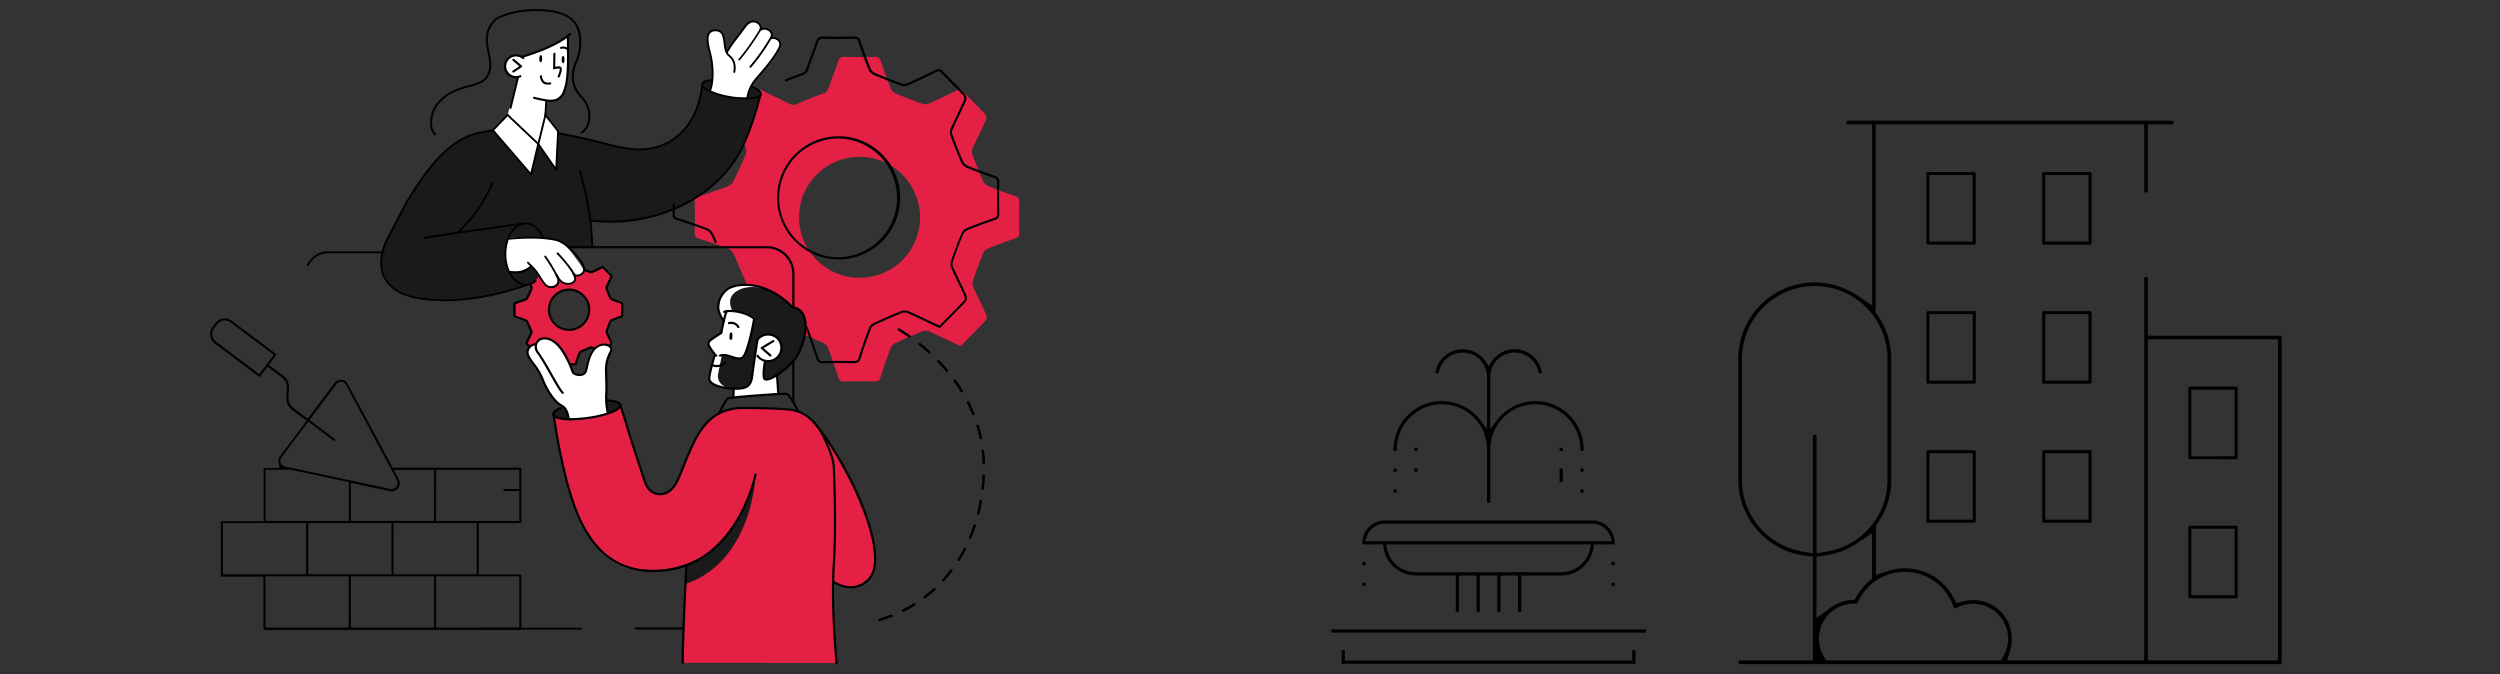<svg id="Layer_1" data-name="Layer 1" xmlns="http://www.w3.org/2000/svg" viewBox="0 0 957 258"><rect x="0" y="0" width="957" height="258" fill="#333333" stroke="none"/><defs><style>.cls-1{fill:#e52045}.cls-2{fill:#fff}.cls-3{fill:#1a1a1a}</style></defs><path class="cls-1" d="M233.73,122.89l4.41-1.79-.15-5-4.16-1.75L232,110.12l2-4.23-3.54-3.63-4.08,1.95-2.6-.85a1.83,1.83,0,0,1-1.59,1.65,6.39,6.39,0,0,1-3.43-1.08s1.21,3.71-.89,4.47-3.75-1-4.58-2-3.1-3.83-3.1-3.83,1.78,4.28,1.54,5.55-.82,1.72-1.26,1.8.6-1-1.2-2.93-5.74-3.22-5.74-3.22l-1.89,2,2,4.53-1.9,3.84-4.8,2.13v4.85l4.59,1.63,2.11,4.28-1.92,4.52,1.17,1.17a4.63,4.63,0,0,1,2.07-.81s1-2.52,2.35-2.51a9,9,0,0,1,7.43,3.93,26.34,26.34,0,0,1,3.36,6.08h2.31l1.63-4.54,3.92-2.15,1.73.78s.49-1.35,2.72-1.53,3,.47,3,.47l.66-1.08L232.2,127ZM217.85,126a7.4,7.4,0,1,1,7.39-7.4,7.4,7.4,0,0,1-7.39,7.4"/><path d="M202.84,133.16a.41.41,0,0,1-.29-.13s-.37-.37-1-.95a1.06,1.06,0,0,1-.23-1.39c.27-.53.52-1.06.77-1.6s.54-1.14.82-1.7a.72.72,0,0,0,0-.77c-.3-.6-.56-1.21-.82-1.82s-.41-.93-.62-1.39a1.11,1.11,0,0,0-.43-.47c-1.34-.51-2.71-1-3.76-1.3a1,1,0,0,1-.78-1.09c0-1.52,0-2.77,0-3.92a1.06,1.06,0,0,1,.84-1.14c1.38-.45,2.54-.84,3.69-1.28a1,1,0,0,0,.44-.46c.54-1.06,1.05-2.16,1.53-3.28a.78.78,0,0,0,0-.52c-.53-1.22-1.1-2.39-1.64-3.48a1,1,0,0,1,.21-1.39c.5-.47.68-.65,1.06-1l.24-.24a.42.42,0,0,1,.59,0,.42.42,0,0,1,0,.6l-.23.23c-.39.4-.57.58-1.08,1.06-.14.14-.16.15,0,.4.54,1.1,1.12,2.29,1.66,3.52a1.61,1.61,0,0,1,0,1.18c-.48,1.14-1,2.27-1.55,3.34a1.81,1.81,0,0,1-.88.87c-1.17.44-2.34.83-3.74,1.29-.25.08-.26.11-.26.32,0,1.16,0,2.42,0,4,0,.2,0,.21.19.27,1.06.34,2.44.8,3.81,1.32a1.81,1.81,0,0,1,.88.89c.22.47.42.94.63,1.42s.51,1.19.8,1.77a1.56,1.56,0,0,1,0,1.52c-.29.56-.55,1.13-.81,1.69s-.51,1.08-.78,1.62c-.11.22-.1.25.06.4.62.59,1,1,1,1a.42.42,0,0,1,0,.6.42.42,0,0,1-.3.12"/><path d="M233.15,132.89a.4.4,0,0,1-.29-.12.42.42,0,0,1,0-.6c.31-.32.44-.45.74-.78a.66.66,0,0,0,0-.24c-.28-.62-.57-1.24-.87-1.85s-.54-1.14-.8-1.71a1.56,1.56,0,0,1-.06-1.08c.45-1.29.88-2.43,1.31-3.49a1.66,1.66,0,0,1,.85-.86c1-.41,2.09-.81,3.52-1.3.18-.07.2-.08.19-.3,0-1.41,0-2.7,0-4,0-.22,0-.25-.25-.34-1-.33-2.21-.77-3.45-1.27a1.81,1.81,0,0,1-.87-.9c-.42-1-.84-2-1.33-3.35a1.57,1.57,0,0,1,0-1.07l.84-1.79c.3-.63.6-1.26.89-1.89a.52.52,0,0,0,0-.25c-.49-.52-1-1-1.54-1.57s-.87-.88-1.29-1.33c-.12-.12-.12-.12-.29,0-1.3.65-2.47,1.2-3.57,1.69a1.55,1.55,0,0,1-1.12,0l-.51-.18c-.46-.16-.68-.24-1.34-.51a.42.42,0,1,1,.32-.78c.64.26.86.34,1.3.49l.52.19a.69.69,0,0,0,.49,0c1.08-.48,2.24-1,3.54-1.68a1,1,0,0,1,1.27.22c.42.44.85.88,1.28,1.31s1.06,1.06,1.57,1.61a1.21,1.21,0,0,1,.17,1.15c-.29.64-.59,1.28-.89,1.91s-.57,1.18-.84,1.78a.71.71,0,0,0,0,.43c.48,1.29.9,2.34,1.31,3.31a1,1,0,0,0,.42.45c1.22.49,2.46.93,3.4,1.26a1.07,1.07,0,0,1,.83,1.15c0,1.24,0,2.52,0,3.92a1,1,0,0,1-.77,1.11c-1.42.48-2.49.88-3.48,1.28a.82.82,0,0,0-.38.4c-.43,1-.85,2.17-1.3,3.45a.71.71,0,0,0,0,.45c.26.57.53,1.13.8,1.69s.59,1.25.87,1.88a1.18,1.18,0,0,1-.14,1.16l-.76.79a.43.43,0,0,1-.3.13"/><path d="M219.83,139.86l-1.58,0a.42.42,0,1,1,0-.84l1.56,0c.21,0,.23,0,.31-.25.44-1.36.87-2.58,1.31-3.73a1.74,1.74,0,0,1,.83-.86c1.09-.5,2.24-1,3.44-1.49a1.52,1.52,0,0,1,1.13,0l1,.45a.42.42,0,0,1-.36.76l-.92-.42a.77.77,0,0,0-.54,0c-1.18.47-2.32,1-3.39,1.47a.91.91,0,0,0-.41.39c-.43,1.13-.85,2.34-1.28,3.69a1.06,1.06,0,0,1-1.1.84"/><path d="M217.83,126.68a8.12,8.12,0,0,1-5.73-13.84,8.11,8.11,0,1,1,5.74,13.84Zm.07-15.36a7.29,7.29,0,0,0-5.2,2.12,7.26,7.26,0,0,0,5.13,12.4,7.26,7.26,0,0,0,.09-14.52Z"/><path class="cls-2" d="M217.38,13.75l.07,11.36s0,5.88-1,8.38-2,6-7.47,4.95l-.43,5s1.78,11.1-3,10.3-6.18-4.63-7.37-7.13a4.72,4.72,0,0,0-3.86-2.6l3.82-14.56s-5.52.21-4.73-4.66,6.26-3,6.26-3A95.37,95.37,0,0,0,210,17.92c3.35-1.68,7.36-4.17,7.36-4.17"/><path d="M206.79,38.42c.79.15,1.56.29,2.19.39a9,9,0,0,0,3.53,0,5.32,5.32,0,0,0,3.74-3.54c1.21-3,1.39-6.22,1.56-9.36l0-.44c.11-1.92,0-11.52-.06-11.78a.41.41,0,0,0-.48-.3.4.4,0,0,0-.3.48c0,.28.17,9.37,0,11.55l0,.45c-.16,3.07-.33,6.25-1.5,9.1A4.6,4.6,0,0,1,212.32,38a8.2,8.2,0,0,1-3.22,0c-1.29-.2-3.19-.57-4.51-.93a.4.4,0,1,0-.21.77c.7.19,1.57.39,2.41.56"/><path d="M199.61,22.2a.41.41,0,0,0,.19,0c14.53-4.38,18.52-8.72,18.69-8.91a.41.41,0,0,0,0-.56.4.4,0,0,0-.57,0c0,.05-4.06,4.38-18.32,8.67a.41.41,0,0,0-.27.5.42.42,0,0,0,.31.28"/><path d="M207,21.11c.33,0,.53.13.54,1.28s-.33,1.48-.62,1.45-.54-.44-.47-1.35.13-1.34.55-1.38"/><path d="M215.52,21.45c.32,0,.53.1.58,1.25s-.29,1.5-.57,1.47-.56-.42-.52-1.33.09-1.34.51-1.39"/><path d="M217.34,19.34a.41.41,0,0,0,.36-.11.4.4,0,0,0,0-.57,3,3,0,0,0-3-.72.4.4,0,0,0-.32.46.4.4,0,0,0,.47.32,2.28,2.28,0,0,1,2.3.51.44.44,0,0,0,.2.11"/><path d="M196.64,29.83l.3.05a4.64,4.64,0,0,0,2.41-.34.4.4,0,0,0,.21-.52.42.42,0,0,0-.53-.21,3.77,3.77,0,0,1-4.47-1.17,3.75,3.75,0,0,1,3.48-6,3.56,3.56,0,0,1,2,.92.41.41,0,0,0,.57,0,.4.4,0,0,0,0-.56,4.44,4.44,0,0,0-2.42-1.11,4.56,4.56,0,0,0-1.5,9"/><path d="M196.4,27.79a.4.4,0,0,0,.3-.06l3-2a.39.39,0,0,0,.18-.31.43.43,0,0,0-.14-.33l-2.93-2.5a.4.4,0,0,0-.56.05.39.39,0,0,0,0,.56l2.53,2.16-2.51,1.67a.4.4,0,0,0-.11.55.39.39,0,0,0,.25.17"/><path d="M209.06,32.31a4,4,0,0,0,1.64,0,.4.4,0,0,0,.31-.47.42.42,0,0,0-.47-.31,2.58,2.58,0,0,1-2.16-.34,3.08,3.08,0,0,1-.91-2,.4.4,0,0,0-.4-.39.4.4,0,0,0-.39.41,3.72,3.72,0,0,0,1.21,2.62,2.73,2.73,0,0,0,1.17.54"/><path d="M166.48,51.83a.41.41,0,0,0,.36-.11.39.39,0,0,0,0-.56c-2.53-2.5-1.34-7.79.46-10.49a15.76,15.76,0,0,1,6.58-5.36,38.48,38.48,0,0,1,6.65-2.23l.74-.2c1.72-.47,4.17-1.32,5.44-3.26,1.7-2.57,1.49-5.33,1.06-7.68-.08-.44-.17-.88-.26-1.34-.51-2.6-1.09-5.55-.46-8.06.55-2.19,2.23-4.85,4.38-5.69a36.51,36.51,0,0,1,7.49-2.16c1.75-.25,17.22-2.31,21.34,5.05,1.36,2.43,1.75,5.55,1.22,9.54a18,18,0,0,1-1.24,4.13A19.86,19.86,0,0,0,219,27.53a11.4,11.4,0,0,0,1.51,7.64,14.43,14.43,0,0,0,1.66,2.11,15.66,15.66,0,0,1,1.39,1.7,9.76,9.76,0,0,1,1.58,4.15c.32,2.47-.23,5.67-2.73,7.29a.4.4,0,0,0,.44.67c2.81-1.82,3.43-5.36,3.08-8.06a10.58,10.58,0,0,0-1.71-4.5,16.87,16.87,0,0,0-1.46-1.78,14.42,14.42,0,0,1-1.57-2,10.59,10.59,0,0,1-1.4-7.11A18.7,18.7,0,0,1,221,23.7a19.36,19.36,0,0,0,1.29-4.31c.56-4.17.13-7.46-1.32-10-4.37-7.83-20.34-5.72-22.15-5.45a36.76,36.76,0,0,0-7.66,2.21c-2.52,1-4.29,3.92-4.87,6.23-.67,2.69-.07,5.73.46,8.42.09.45.17.89.25,1.32.4,2.2.61,4.77-.93,7.1-1.13,1.71-3.39,2.49-5,2.93l-.74.2a39.75,39.75,0,0,0-6.78,2.28,16.49,16.49,0,0,0-6.91,5.64c-1.94,2.93-3.19,8.7-.35,11.49a.44.44,0,0,0,.2.11"/><path d="M195.35,41.66a.4.4,0,0,0,.47-.33l2.79-11.42a.39.39,0,0,0-.31-.45.42.42,0,0,0-.47.32L195,41.2a.4.4,0,0,0,.31.46"/><path d="M213.78,29.67a.4.4,0,0,0,.44-.23c.39-.87,1.25-3,.6-3.73-.4-.46-1.46-.33-2.29-.13l.09-5a.38.38,0,0,0-.4-.4.39.39,0,0,0-.4.39l-.1,5.58a.42.42,0,0,0,.16.32.37.37,0,0,0,.35.06,4.4,4.4,0,0,1,2-.24c.18.22-.17,1.62-.74,2.87a.4.4,0,0,0,.2.53l.09,0"/><path class="cls-1" d="M316.55,132.41a2.65,2.65,0,0,1,.42.72c1.41,3.76,2.71,7.57,4,11.38A1.85,1.85,0,0,0,323,146c4-.07,7.92-.08,11.88,0a1.9,1.9,0,0,0,2.17-1.62c1.21-3.76,2.5-7.5,3.9-11.19a3.84,3.84,0,0,1,1.87-1.88q5.09-2.37,10.29-4.46a3.42,3.42,0,0,1,2.42-.05c4,1.79,8,3.73,12.18,5.69,3.25-3.3,6.5-6.53,9.64-9.86a2.38,2.38,0,0,0,.19-2.11c-1.61-3.6-3.4-7.14-5-10.74a3.39,3.39,0,0,1-.16-2.28c1.22-3.52,2.52-7,3.94-10.48a3.78,3.78,0,0,1,1.85-1.89c3.47-1.4,7-2.67,10.53-3.9a1.85,1.85,0,0,0,1.46-2.1c-.07-4-.08-7.92,0-11.88a2,2,0,0,0-1.62-2.22c-3.47-1.2-6.93-2.44-10.33-3.83a4.1,4.1,0,0,1-1.94-2c-1.43-3.3-2.72-6.66-4-10a3.2,3.2,0,0,1,0-2.24c1.67-3.73,3.52-7.38,5.18-11.12a2.32,2.32,0,0,0-.27-2.07c-2.8-3-5.75-5.85-8.58-8.8a1.69,1.69,0,0,0-2.33-.38c-3.54,1.76-7.11,3.47-10.71,5.08a3.59,3.59,0,0,1-2.44.11q-5.18-1.86-10.24-4A3.76,3.76,0,0,1,341,33.94c-1.39-3.47-2.65-7-3.87-10.54-.38-1.13-.84-1.68-2.17-1.65-3.95.1-7.92.09-11.87,0a2,2,0,0,0-2.21,1.63c-1.19,3.48-2.54,6.89-3.72,10.37a3.06,3.06,0,0,1-2.22,2.12q-4.91,1.71-9.64,3.86a3.09,3.09,0,0,1-3.06,0c-3.47-1.75-7-3.35-10.48-5.09a1.8,1.8,0,0,0-2.5.44c-2.74,2.85-5.53,5.67-8.4,8.39a1.91,1.91,0,0,0-.37,2.69c1.72,3.48,3.41,7,5,10.54a3.62,3.62,0,0,1-.07,2.57q-2.16,5.06-4.63,10a4.18,4.18,0,0,1-2,2c-3.69,1.41-7.44,2.66-11.2,3.89a1.93,1.93,0,0,0-1.64,2.18c.08,4,.07,7.92,0,11.88a1.81,1.81,0,0,0,1.48,2.07c3.82,1.23,7.64,2.5,11.4,3.93a4.23,4.23,0,0,1,2,2c.51,1.07,1,2.16,1.47,3.26ZM282.2,100.46c.93,2.14,1.83,4.3,2.88,6.38a3.41,3.41,0,0,1,.08,3.46c-1.64,3.29-3.14,6.65-4.77,9.94a2,2,0,0,0,.42,2.69c2.87,2.73,5.68,5.53,8.4,8.4a1.91,1.91,0,0,0,2.68.38c3.41-1.69,6.89-3.26,10.31-5a3,3,0,0,1,3.06.07c3.28,1.63,6.7,3,10,4.53a3.72,3.72,0,0,1,1.27,1ZM329,106.34a23.15,23.15,0,1,1,23.18-23.12A23.07,23.07,0,0,1,329,106.34"/><path class="cls-3" d="M291.22,36.08s-2.62,10.54-5.15,16.06-6.72,16.73-23,25.47S229,84.94,226.32,84.48V86l.42,8.68H214.69l-10.07,13.21a83.77,83.77,0,0,1-18.49,5.42c-9.17,1.33-20.46,2.52-27.35.59s-11.09-5.32-12.29-9.36-.55-8.46,3.22-15.75,7.79-15.26,12-20.65S172.14,54.91,177.36,53a81.51,81.51,0,0,1,11.07-3.08l25.43.94s14.64,3,20.06,4.56,9.36,2.65,15.47,1.46a22,22,0,0,0,11.77-6.45c2.46-2.32,5-7.26,5.79-9.64s1.9-8.25,1.9-8.25,2,3.73,10.19,4.6,11.46.29,12.18-1"/><path class="cls-2" d="M286.07,37.3a15,15,0,0,1,3.33-7.08c2.83-3.27,6.82-7.78,8-10.28s2-3.81,0-5-2.43-.34-2.43-.34a2.13,2.13,0,0,0-.9-3.24c-2.31-1.12-2.92.17-2.92.17s.13-2.45-1.51-3a3.15,3.15,0,0,0-3.57.64c-.74.81-7.77,10.66-7.77,10.66a6.76,6.76,0,0,1-.73-1.86c-.12-.8.05-6.7-3.6-6.42s-3.56,3.49-2.36,8a32.85,32.85,0,0,1,1,11.53,27.49,27.49,0,0,1-.78,3.43s1.4,1.6,6.1,2.32a38.72,38.72,0,0,0,8.14.44"/><path class="cls-2" d="M194.6,91.08s10.08-.48,13.83.07,6.18.13,9.86,4.89,5.15,6.81,4.92,7.66-1.52,2-2.37,1.76-2.06-1.88-2.06-1.88,2.95,4.15-.32,4.77a4.38,4.38,0,0,1-4.89-2.09c-.51-.64-1.9-2.91-1.9-2.91l1.83,3.3s.37,2.74-1.81,3-3.14-.45-3.81-1.9a50.07,50.07,0,0,0-4.32-5.71,8.87,8.87,0,0,1-8.69,1.67,10.1,10.1,0,0,1-1.43-5.65,40.18,40.18,0,0,1,1.16-7"/><path class="cls-2" d="M278,119.27s-1.83,7.14-1.88,8.15c0,0-4.86,2.38-4.88,4s2.26,4.69,2.26,4.69a4.91,4.91,0,0,0,2.55-.09c1.13-.44,3.56.43,4.68.74s3.18,1,3.86-.21a36.84,36.84,0,0,0,3.2-9.69,33.4,33.4,0,0,1,1.07-5.31s-7.87-3.7-10.86-2.32"/><path class="cls-2" d="M292.85,138.22s4.42.7,5.75-2.84-.29-6.55-2.59-6.94-5.13-.21-6.11,1.73l-2.43,15.71s-.24,2.84-6.61,2.87v3.43l17.27-1.72-.69-6.74s-3.2,1.91-4.37,1.38-.22-6.88-.22-6.88"/><path class="cls-2" d="M232.68,158.06s-.64-4.93-.61-6.35-.23-7.6-.09-9.86a19.55,19.55,0,0,1,1.08-5.64c.48-1.08,1.89-3.18.09-3.74s-3.3-1.07-5,.64a13.91,13.91,0,0,0-3,5.66c-.26,1-.38,5.14-3,4.79s-3.17-1.58-3.51-2.86-2.93-6.9-5.33-8.92-4.28-2.69-5.53-2.22-2.73,1.86-2.57,2.35c0,0-3.68.12-3.48,3.35,0,0,1.34,2.39,2.17,3.52a28.17,28.17,0,0,1,4,6.87c1.39,3.51,3.3,7,5.51,8.5s3.86,2.72,4.28,5.92c0,0,1.64.71,7.4,0s7.6-2,7.6-2"/><path class="cls-1" d="M211.81,158.69s2.76,3.39,13.94,1.1,11.74-4.68,11.74-4.68,7.2,22.72,7.78,24.5,2,6.6,3.07,7.55,3.27,2.75,5.34,2a8.74,8.74,0,0,0,5-4c1.06-2.07,5.86-13.82,7-15.93s5.67-9.72,10-11.15A31.39,31.39,0,0,1,290,156.23c6.55.52,12,.26,15.67,1.35s7.4,5.23,11.12,11,8.33,13.55,10.61,18.73,5.8,12.79,6.68,18.76,2.26,13.22-2.24,16.27A11.32,11.32,0,0,1,321.6,224c-1.3-.57-2.7-1.38-2.7-1.38s.5,26.58,1.31,30.73l-.21.45-58.63-.09,1.26-37.32s-12,4.32-22.72.49-16.77-15.57-17.58-17.32-5.48-13.8-7.24-23.1-3.28-17.77-3.28-17.77"/><path class="cls-2" d="M194.33 44.03L188.43 49.89 203.19 66.67 206.05 55.12 212.83 64.81 213.88 50.56 208.78 44.19 194.33 44.03z"/><path class="cls-3" d="M292.85,138.22s-1.63,6.68.22,6.88,5.66-2.12,7.91-4.29a19.82,19.82,0,0,0,6.56-11.69c1-6.18,1.14-10.37-4.06-11.25a28.78,28.78,0,0,0-8.19-6.34c-4.79-2.33-13.18-3.79-16.91-.86a8.45,8.45,0,0,0-3.32,8.22,34.75,34.75,0,0,0,1.79,3.63l1.51-3.63s7.39.16,10.47,2.7c0,0-1.68,8.46-2.56,11.29s-1.68,4.61-3.5,4.38a39.45,39.45,0,0,1-5-1.3,6.09,6.09,0,0,0-2.09.2,7.76,7.76,0,0,1-1.42,0,1.93,1.93,0,0,0-.82,0s-1.82,7.23-2,8.16.31,2.61,3.39,3.49a18.61,18.61,0,0,0,8.72.7c2.59-.54,3.55-.81,4.19-4s2-14.41,2-14.41a5.09,5.09,0,0,1,4.56-2c3,.31,5.46,2.79,4.58,6.23s-4.73,4.14-6.07,3.88"/><path class="cls-3" d="M272.65,30.68s0,3.14-.95,3.8-3.29-2.09-2.86-2.51a5.79,5.79,0,0,1,3.81-1.29"/><path class="cls-3" d="M287.53,33a8.76,8.76,0,0,0-1.18,3.88c0,2,4.56,0,4.8-.53s-1-2.44-3.62-3.35"/><path class="cls-3" d="M215.5,155.74s-3.67,1.37-3.55,2.88,5.46,2,5.73,1.87,0-3.84-2.18-4.75"/><path class="cls-3" d="M232.14,153.14a47.05,47.05,0,0,0,.73,5c.24.39,4.84-2.12,4.44-3.24s-5.17-1.75-5.17-1.75"/><path class="cls-3" d="M289.26,181.67s-1,33.07-26.88,41.9l.25-7.17s6.29-2,9.37-5,8-7.77,10.55-12.57,6.5-13.39,6.71-17.18"/><path class="cls-2" d="M278.38,110.67a8.45,8.45,0,0,0-3.32,8.22,34.31,34.31,0,0,0,1.79,3.62l.76-1.82.36-1.42.25,0,.14-.35s.7,0,1.75.11l.27,0s-2.2-3.82.32-6.48,7.17-3.3,11.74-2.08c-4.78-1.58-11-2.14-14.06.27"/><path class="cls-2" d="M279.44,148.7s-.09,0-.22-.06c-1.64-.11-5-2.08-4.32-5.59.64-3.26,1.32-6.55,1.42-7-.35.06-.61.13-.61.13a7.76,7.76,0,0,1-1.42,0,1.93,1.93,0,0,0-.82,0s-1.82,7.23-2,8.16.31,2.61,3.39,3.49a25.64,25.64,0,0,0,4.56.89"/><path d="M327,139.05c-3.82-.08-7.7-.09-12,0a2.27,2.27,0,0,1-2.49-1.79c-1.47-4.47-2.73-8.09-4-11.37a2.72,2.72,0,0,0-.35-.61.42.42,0,0,1,.07-.59.43.43,0,0,1,.59.07,3.36,3.36,0,0,1,.48.83c1.23,3.3,2.49,6.92,4,11.41a1.43,1.43,0,0,0,1.61,1.21c4.36-.08,8.25-.08,12,0,1.06,0,1.43-.3,1.76-1.33,1.3-4,2.58-7.71,3.91-11.21a4.3,4.3,0,0,1,2.08-2.11c3.26-1.52,6.73-3,10.3-4.47a3.85,3.85,0,0,1,2.76,0c3,1.34,5.95,2.73,9.05,4.2l2.87,1.36,2-2c2.47-2.49,5-5.06,7.44-7.64a2,2,0,0,0,.11-1.64c-.85-1.9-1.76-3.81-2.64-5.66-.81-1.69-1.61-3.38-2.38-5.08a3.76,3.76,0,0,1-.17-2.59c1.34-3.86,2.63-7.29,3.95-10.5A4.18,4.18,0,0,1,370,87.37c3-1.22,6.25-2.42,10.55-3.91a1.45,1.45,0,0,0,1.17-1.7c-.07-4.27-.07-8.16,0-11.89,0-1-.29-1.46-1.34-1.82-3.07-1-6.7-2.34-10.35-3.84A4.5,4.5,0,0,1,367.84,62c-1.25-2.9-2.51-6.1-4-10.06a3.69,3.69,0,0,1,0-2.56c.82-1.82,1.68-3.62,2.53-5.42s1.81-3.79,2.66-5.7a2,2,0,0,0-.2-1.61c-1.59-1.69-3.25-3.37-4.86-5q-1.87-1.89-3.72-3.79a1.27,1.27,0,0,0-1.83-.3c-4,2-7.51,3.65-10.73,5.09a4,4,0,0,1-2.75.12c-3.5-1.26-7-2.61-10.27-4a4.32,4.32,0,0,1-2.16-2c-1.23-3-2.42-6.3-3.88-10.56-.32-1-.63-1.37-1.66-1.37-3.86.1-7.74.1-12,0a1.59,1.59,0,0,0-1.8,1.34c-.58,1.69-1.2,3.37-1.82,5.05s-1.3,3.54-1.9,5.32A3.52,3.52,0,0,1,307,28.88c-2,.7-3.76,1.33-6,2.26a.42.42,0,0,1-.32-.78c2.23-.93,4-1.57,6-2.28a2.65,2.65,0,0,0,2-1.86c.61-1.79,1.26-3.57,1.91-5.34s1.23-3.34,1.81-5a2.36,2.36,0,0,1,2.51-1.91c4.34.09,8.22.08,12,0a2.38,2.38,0,0,1,2.58,1.94c1.45,4.24,2.64,7.49,3.86,10.52A3.45,3.45,0,0,0,335,27.94c3.3,1.4,6.74,2.74,10.22,4a3.19,3.19,0,0,0,2.13-.1c3.21-1.44,6.71-3.1,10.69-5.07a2.09,2.09,0,0,1,2.82.46c1.22,1.28,2.47,2.53,3.71,3.79,1.61,1.63,3.28,3.31,4.87,5a2.72,2.72,0,0,1,.36,2.53c-.86,1.92-1.78,3.85-2.66,5.71s-1.71,3.59-2.53,5.41a2.87,2.87,0,0,0,0,1.92c1.45,4,2.71,7.13,4,10a3.61,3.61,0,0,0,1.71,1.81c3.63,1.49,7.25,2.77,10.31,3.83a2.37,2.37,0,0,1,1.9,2.62c-.08,3.72-.08,7.61,0,11.86a2.27,2.27,0,0,1-1.74,2.51c-4.29,1.49-7.53,2.69-10.51,3.9a3.3,3.3,0,0,0-1.62,1.65c-1.31,3.2-2.6,6.62-3.94,10.46a3,3,0,0,0,.15,2c.77,1.7,1.57,3.38,2.37,5.06.88,1.86,1.8,3.78,2.65,5.69a2.73,2.73,0,0,1-.26,2.56c-2.44,2.59-5,5.16-7.46,7.65l-2.2,2.22a.39.39,0,0,1-.47.08L356.37,124c-3.1-1.47-6-2.85-9-4.19a3.08,3.08,0,0,0-2.09,0c-3.57,1.44-7,2.94-10.26,4.45a3.45,3.45,0,0,0-1.66,1.65c-1.32,3.49-2.59,7.14-3.89,11.17a2.29,2.29,0,0,1-2.47,1.92m-6-39.69a23.61,23.61,0,0,1-16.68-40.24,23.58,23.58,0,1,1,16.68,40.24v0Zm.19-46.29a22.89,22.89,0,0,0-16.28,6.64,22.73,22.73,0,0,0,16.09,38.81,22.73,22.73,0,0,0,.24-45.45ZM273.93,93a.43.43,0,0,1-.39-.26c-.45-1-.74-1.7-1.23-2.72a3.87,3.87,0,0,0-1.72-1.83c-4-1.53-8-2.84-11.38-3.93a2.19,2.19,0,0,1-1.77-2.48c0-1.36,0-2.26.05-3.63a.42.42,0,0,1,.42-.42.43.43,0,0,1,.42.43c0,1.37,0,2.27-.05,3.64a1.4,1.4,0,0,0,1.19,1.66c3.37,1.09,7.37,2.41,11.42,4a4.59,4.59,0,0,1,2.18,2.25c.49,1,.79,1.7,1.25,2.75a.42.42,0,0,1-.22.55.53.53,0,0,1-.17,0"/><path d="M211,110.28a3.48,3.48,0,0,1-2.42-1,8.79,8.79,0,0,1-1.29-1.67c-.11-.15-.21-.32-.32-.47-.47-.7-.92-1.41-1.36-2.12l-.26-.41a15.93,15.93,0,0,0-2.27-2.56c-.43-.43-.86-.84-1.22-1.25a.35.35,0,0,1,0-.51.36.36,0,0,1,.51,0c.36.4.77.8,1.2,1.22a16.4,16.4,0,0,1,2.38,2.7l.25.4c.44.71.88,1.41,1.35,2.1l.33.49a8.75,8.75,0,0,0,1.18,1.54,2.65,2.65,0,0,0,2.94.6,2.43,2.43,0,0,0,1.07-.77,1.68,1.68,0,0,0,.3-1.13,4.77,4.77,0,0,0-.52-1.63c-.29-.63-.63-1.29-1.07-2.07a62.45,62.45,0,0,0-3.4-5.38A.36.36,0,0,1,209,98a60.06,60.06,0,0,1,3.44,5.44c.45.79.8,1.47,1.1,2.11a5.49,5.49,0,0,1,.59,1.89,2.46,2.46,0,0,1-.44,1.61,3.09,3.09,0,0,1-1.38,1,3.35,3.35,0,0,1-1.3.26"/><path d="M217.39,109a4.43,4.43,0,0,1-3-1.18,7.07,7.07,0,0,1-1.12-1.5c-.16-.26-.33-.52-.5-.76a.36.36,0,0,1,.08-.51.35.35,0,0,1,.5.08q.28.39.54.81a7,7,0,0,0,1,1.36,3.77,3.77,0,0,0,2.92,1,2.52,2.52,0,0,0,1.79-.88,1.18,1.18,0,0,0,.18-1,10.52,10.52,0,0,0-1.63-3.22,37.25,37.25,0,0,0-2.32-3c-.93-1.11-1.8-2.08-2.64-2.94a.37.37,0,0,1,0-.52.37.37,0,0,1,.51,0c.86.88,1.73,1.86,2.68,3s1.65,2,2.36,3a11.1,11.1,0,0,1,1.74,3.47,1.92,1.92,0,0,1-.3,1.59,3.19,3.19,0,0,1-2.3,1.18l-.47,0"/><path d="M220.93,105.82a1.75,1.75,0,0,1-.46,0,2,2,0,0,1-1.26-.89.37.37,0,0,1,.14-.5.38.38,0,0,1,.5.15,1.29,1.29,0,0,0,.79.54,2.66,2.66,0,0,0,2-.68,1.43,1.43,0,0,0,.62-1.07c.18-1.9-2.4-4.68-2.42-4.71-2.32-3.3-5.81-5.85-7.73-6.34-7.11-1.81-18.08-.57-18.18-.56a.34.34,0,0,1-.41-.32.37.37,0,0,1,.32-.4c.11,0,11.22-1.26,18.45.58,2.09.53,5.7,3.14,8.11,6.59.09.08,2.79,3,2.58,5.23a2.13,2.13,0,0,1-.91,1.59,3.72,3.72,0,0,1-2.13.84"/><path d="M197.25,104.67a14.64,14.64,0,0,1-2.14-.15.42.42,0,0,1,.11-.83c4.63.65,6.3-.89,7.87-2a.43.43,0,0,1,.58.11.41.41,0,0,1-.11.59c-1.41,1-2.5,2.25-6.31,2.25"/><path d="M162.37,91.44a.35.35,0,0,1-.35-.3.36.36,0,0,1,.3-.42c17-2.7,38.21-5.53,38.42-5.56a.36.36,0,0,1,.1.72c-.21,0-21.42,2.86-38.41,5.56h-.06"/><path d="M170.08,115.28a60.73,60.73,0,0,1-9.11-.66c-7-1.06-11.58-3.64-13.93-7.9-2.76-5-1.24-11.43,1.11-15.81,1.13-2.11,2.17-4.12,3.16-6,2.1-4.09,4.09-7.94,6.38-11.5,5-7.8,10.75-15.65,18.58-20.21,3.93-2.29,8-3,12.36-3.66a.36.36,0,0,1,.41.3.36.36,0,0,1-.3.42c-4.26.69-8.29,1.34-12.11,3.57-7.69,4.48-13.35,12.25-18.33,20-2.27,3.52-4.25,7.36-6.34,11.43-1,1.93-2,4-3.17,6.06-2.26,4.21-3.73,10.39-1.11,15.12,2.23,4,6.62,6.51,13.4,7.53,10,1.51,21.76.37,34.83-3.4,2.16-.63,4.24-1.29,6.17-2a.35.35,0,0,1,.46.22.38.38,0,0,1-.22.47c-1.94.67-4,1.34-6.21,2a94.77,94.77,0,0,1-26,4.08"/><path d="M175.14,89.49a.36.36,0,0,1-.27-.12.35.35,0,0,1,0-.51c8.77-7.75,13.34-19,13.39-19.08a.36.36,0,1,1,.67.28c0,.11-4.68,11.47-13.58,19.34a.38.38,0,0,1-.24.09"/><path d="M208.78,44.56a.38.38,0,0,1-.37-.39l.32-5.52a.34.34,0,0,1,.39-.34.36.36,0,0,1,.34.38l-.32,5.52a.36.36,0,0,1-.36.35"/><path d="M206.05,55.49a.36.36,0,0,1-.25-.1l-11.72-11.1a.35.35,0,0,1,0-.51.37.37,0,0,1,.52,0l11.26,10.67,2.57-10.49a.37.37,0,0,1,.44-.27.38.38,0,0,1,.27.44l-2.72,11.1a.35.35,0,0,1-.25.26l-.1,0"/><path d="M203.27,67.12A.36.36,0,0,1,203,67L188.41,50.09a.36.36,0,0,1,0-.49l5.64-5.83a.36.36,0,0,1,.52.51l-5.41,5.58L203.08,66,205.69,55a.37.37,0,1,1,.71.17l-2.78,11.63a.34.34,0,0,1-.26.27h-.09"/><path d="M212.91,65.36a.37.37,0,0,1-.3-.15l-6.86-9.88a.35.35,0,0,1,.09-.5.35.35,0,0,1,.5.08l6.26,9,.68-13.55-4.8-6.12a.36.36,0,0,1,.06-.51.37.37,0,0,1,.51.06L213.93,50a.38.38,0,0,1,.08.25L213.27,65a.35.35,0,0,1-.26.33h-.1"/><path d="M244.83,57.56c-4.83,0-9.65-1.26-14.34-2.49-1.93-.51-3.92-1-5.85-1.44l-1.45-.31c-3.49-.75-5.8-1.25-9.61-2a.36.36,0,0,1-.29-.42.36.36,0,0,1,.42-.29c3.82.7,6.13,1.2,9.63,2l1.45.31c2,.41,4,.94,5.88,1.44,6,1.58,12.22,3.21,18.33,2.12,10.85-1.94,18.13-11,19.49-24.28a.35.35,0,0,1,.4-.33.36.36,0,0,1,.32.4c-1.39,13.61-8.9,22.93-20.08,24.92a24,24,0,0,1-4.3.37"/><path d="M233.48,85.19a61.36,61.36,0,0,1-7.62-.4.36.36,0,0,1-.31-.41.35.35,0,0,1,.41-.31,75,75,0,0,0,13.55.16c20.23-2,37.38-13,44.75-28.82a121.06,121.06,0,0,0,6.13-17.76l.47-1.61a.37.37,0,0,1,.45-.25.37.37,0,0,1,.25.45l-.47,1.62a121.72,121.72,0,0,1-6.17,17.86C277.44,71.75,260.06,83,239.57,85c-1.57.15-3.79.24-6.09.24"/><path d="M285.63,38.08a37.23,37.23,0,0,1-6.17-.56,32.88,32.88,0,0,1-7.85-2.27c-2.21-1-3.29-2.08-3.12-3.08s1.36-1.65,3.62-1.85a.32.32,0,0,1,.4.32.37.37,0,0,1-.33.4c-1.28.12-2.83.43-3,1.26-.08.46.58,1.31,2.7,2.29a32,32,0,0,0,7.67,2.21c6.7,1.16,11.09.33,11.28-.78.13-.75-1.11-1.7-3.4-2.6a.36.36,0,0,1-.21-.47.37.37,0,0,1,.47-.2c2.8,1.09,4.06,2.2,3.86,3.39-.24,1.37-2.74,1.94-5.95,1.94"/><path d="M271.77,35.05a.29.29,0,0,1-.16,0,.35.35,0,0,1-.17-.48c.77-1.61,1.81-7.5-.11-14.57-1.07-3.94-1.1-6.37-.11-7.67a3.22,3.22,0,0,1,2.75-1.1c3.09,0,3.44,2.78,3.75,5.23.22,1.79.46,3.65,1.62,4.56,3.16,2.46,2.13,6.45,2.08,6.62a.36.36,0,1,1-.7-.19c0-.15.94-3.7-1.83-5.86-1.4-1.09-1.65-3.1-1.89-5-.31-2.47-.58-4.6-3-4.6a2.54,2.54,0,0,0-2.19.82c-.83,1.09-.75,3.39.24,7,1.8,6.62,1.1,12.91.06,15.07a.36.36,0,0,1-.32.21"/><path d="M283,23.16a.36.36,0,0,1-.24-.09.36.36,0,0,1,0-.51,93.35,93.35,0,0,0,7.66-10.75,3.14,3.14,0,0,0,.4-.83,1.83,1.83,0,0,0-.66-1.71,2.73,2.73,0,0,0-2.7-.53,4.94,4.94,0,0,0-2.13,1.94c-1,1.38-1.88,2.54-2.66,3.55a46.59,46.59,0,0,0-4,5.78.37.37,0,0,1-.5.13.36.36,0,0,1-.13-.49,48,48,0,0,1,4-5.86c.77-1,1.66-2.16,2.64-3.53a5.85,5.85,0,0,1,2.49-2.21,3.45,3.45,0,0,1,3.42.68,2.56,2.56,0,0,1,.87,2.43,3.35,3.35,0,0,1-.49,1A92.09,92.09,0,0,1,283.24,23a.34.34,0,0,1-.27.13"/><path d="M287.24,25.92a.36.36,0,0,1-.24-.09.36.36,0,0,1,0-.51,74.34,74.34,0,0,0,7.7-10.89,2.34,2.34,0,0,0,.42-1.07,2.07,2.07,0,0,0-.89-1.48,2.62,2.62,0,0,0-3.06-.06.37.37,0,0,1-.39-.62,3.35,3.35,0,0,1,3.87.09,2.75,2.75,0,0,1,1.19,2.07,3,3,0,0,1-.51,1.44,75.09,75.09,0,0,1-7.78,11,.36.36,0,0,1-.27.12"/><path d="M286.07,37.85a.38.38,0,0,1-.36-.41,15,15,0,0,1,3.53-7.59c2.35-2.68,6.63-7.55,8.56-11.35a3.17,3.17,0,0,0,.49-1.87,1.9,1.9,0,0,0-1.06-1.34,2.35,2.35,0,0,0-2-.3.36.36,0,1,1-.23-.68,3.06,3.06,0,0,1,2.54.33A2.63,2.63,0,0,1,299,16.51a3.86,3.86,0,0,1-.56,2.32c-2,3.88-6.29,8.8-8.61,11.44a14.23,14.23,0,0,0-3.4,7.26.38.38,0,0,1-.37.32"/><path d="M282.64,125.61a.4.4,0,0,1-.36-.21,2.69,2.69,0,0,0-3.08-1.3.42.42,0,1,1-.26-.8A3.51,3.51,0,0,1,283,125a.42.42,0,0,1-.15.58.38.38,0,0,1-.21,0"/><path d="M279.91,127.24c-.34,0-.57.09-.67,1.3-.11,1.36.24,1.6.54,1.58s.61-.42.6-1.39,0-1.42-.47-1.49"/><path d="M281.86,149.19l-1,0c-2-.08-8.55-.57-9.68-3.62-.32-.85.31-3.58,1.51-8,.17-.63.31-1.16.39-1.5a.44.44,0,0,1,.51-.31.42.42,0,0,1,.31.51c-.08.35-.23.88-.4,1.52-.55,2-1.82,6.72-1.54,7.49.63,1.67,4.13,2.88,8.93,3.06,4.13.17,6.12-.43,6.62-4.37.84-6.61,2-13.78,2-13.85a.42.42,0,0,1,.49-.35.43.43,0,0,1,.35.48c0,.07-1.16,7.23-2,13.83-.52,4.15-2.68,5.13-6.46,5.13"/><path d="M280.74,152.61a.43.43,0,0,1-.42-.44l.12-3.44a.47.47,0,0,1,.43-.41.43.43,0,0,1,.41.44l-.12,3.44a.43.43,0,0,1-.42.41"/><path d="M261.37,254.13a.44.44,0,0,1-.43-.42c-.1-8.14,1.36-37.19,1.38-37.49a.39.39,0,0,1,.44-.39.42.42,0,0,1,.4.44c0,.29-1.47,29.31-1.37,37.43a.44.44,0,0,1-.42.43Z"/><path d="M250,218.93a28.19,28.19,0,0,1-20.6-8.25c-6.73-6.87-10-16.35-12.41-24.73a220.12,220.12,0,0,1-5-24l-.47-2.8a.42.42,0,0,1,.35-.48.41.41,0,0,1,.48.34l.47,2.8a220,220,0,0,0,5,24c2.33,8.26,5.61,17.62,12.2,24.36,10.27,10.47,26,9.46,37,3.83a.42.42,0,1,1,.39.75A39,39,0,0,1,250,218.93"/><path d="M320.25,254.22a.43.43,0,0,1-.42-.38c0-.22-2.13-21.79-1.08-37.62s0-37.13,0-37.34c-.16-3.27-1.83-7.21-3.61-11a20.84,20.84,0,0,0-4.95-7,13.69,13.69,0,0,0-7.68-3.64c-6.12-.7-18.57-.64-18.7-.65a20.21,20.21,0,0,0-7.46,1.59c-3.69,1.63-6.88,4.87-9.48,9.65a99.9,99.9,0,0,0-4.77,10.68c-.46,1.12-.91,2.25-1.38,3.37-.93,2.26-2,4.6-3.91,6.18a6.25,6.25,0,0,1-7.15.75c-2.26-1.3-3-3.62-3.74-5.87l-.16-.48q-1.47-4.51-2.95-9c-1-2.95-1.92-6-2.84-9s-1.9-6.18-2.89-9.17a.44.44,0,0,1,.27-.54.41.41,0,0,1,.53.27c1,3,2,6.15,2.9,9.19s1.87,6.08,2.83,9,2,6,2.95,9l.16.49c.71,2.19,1.38,4.25,3.36,5.39a5.44,5.44,0,0,0,6.19-.67c1.75-1.46,2.74-3.6,3.68-5.85.46-1.12.91-2.24,1.36-3.37a102.36,102.36,0,0,1,4.82-10.77c2.7-4.94,6-8.31,9.88-10a21.1,21.1,0,0,1,7.78-1.67c.15,0,12.64,0,18.82.66a14.65,14.65,0,0,1,8.14,3.84,21.74,21.74,0,0,1,5.15,7.27c1.82,3.86,3.52,7.89,3.69,11.31,0,.21,1.06,21.62,0,37.43s1.06,37.27,1.08,37.48a.42.42,0,0,1-.38.46h0"/><path d="M250.45,219c-1.14,0-2.31-.05-3.52-.15a.42.42,0,0,1,0-.84c33.75,2.81,41.8-36,41.88-36.4a.42.42,0,1,1,.82.17c-.07.38-7.7,37.22-39.22,37.22"/><path d="M325.7,225.21a13.54,13.54,0,0,1-7-2.25.42.42,0,1,1,.49-.69c.3.22,7.5,5.29,13.25-1.05,7.86-8.7-7.36-42.56-21.1-59.22a.44.44,0,0,1,.06-.6.43.43,0,0,1,.6.06c14.23,17.28,29.34,51.18,21.06,60.32a9.59,9.59,0,0,1-7.32,3.43"/><path d="M274.06,136.58a.42.42,0,0,1-.31-.15,20.15,20.15,0,0,1-2.77-3.88,2.13,2.13,0,0,1,.54-2.54c1-.84,3.53-2.43,4.19-2.85.22-1.12,1.37-6.85,2.09-8.17a.41.41,0,0,1,.57-.17.42.42,0,0,1,.17.57c-.6,1.1-1.67,6.23-2,8.11a.4.4,0,0,1-.19.28s-3.15,2-4.25,2.88a1.28,1.28,0,0,0-.32,1.53,20,20,0,0,0,2.64,3.68.43.43,0,0,1-.32.71"/><path d="M294,138.65a5.49,5.49,0,0,1-4.35-2.15.42.42,0,0,1,.67-.51,4.68,4.68,0,1,0,1.75-7.1,4.83,4.83,0,0,0-1.86,1.52.41.41,0,0,1-.58.1.42.42,0,0,1-.1-.59,5.53,5.53,0,0,1,6.4-2A5.52,5.52,0,0,1,294,138.65"/><path d="M294.92,136.52a.41.41,0,0,1-.27-.1l-3.33-2.9a.43.43,0,0,1-.14-.36.43.43,0,0,1,.2-.32l4.42-2.64a.43.43,0,0,1,.58.15.42.42,0,0,1-.15.58l-3.92,2.33,2.89,2.52a.43.43,0,0,1,0,.6.43.43,0,0,1-.32.14"/><path d="M303.69,117.87a.42.42,0,0,1-.42-.42V104.77a9.71,9.71,0,0,0-9.7-9.7H217.88a.42.42,0,1,1,0-.84h75.69a10.55,10.55,0,0,1,10.54,10.54v12.68a.42.42,0,0,1-.42.42"/><path d="M117.84,101.85a.47.47,0,0,1-.16,0,.37.37,0,0,1-.17-.49,9,9,0,0,1,8.07-5.16H147a.36.36,0,0,1,.36.36.37.37,0,0,1-.36.37H125.58a8.29,8.29,0,0,0-7.41,4.75.39.39,0,0,1-.33.21"/><path d="M261.36,241H243.44a.42.42,0,0,1,0-.84h17.92a.42.42,0,0,1,0,.84"/><path d="M222.07,241H184.53c-.48,0-.88-.16-.88-.35s.4-.36.88-.36h37.54c.48,0,.88.16.88.36s-.4.35-.88.35"/><path d="M303.69,154a.42.42,0,0,1-.42-.42V138.14a.42.42,0,0,1,.84,0v15.48a.42.42,0,0,1-.42.42"/><path d="M218.62,160.93c-3.14,0-5.55-.42-6.6-1.21a1.46,1.46,0,0,1-.63-1c-.2-1.42,1.77-2.39,3.27-3a.42.42,0,0,1,.55.23.43.43,0,0,1-.24.55c-1.85.75-2.83,1.49-2.74,2.09a.65.65,0,0,0,.3.41c1.27,1,6,1.48,12.49.56a39.79,39.79,0,0,0,8.86-2.15c2.45-1,3.25-1.83,3.19-2.28s-1.3-1.21-4.48-1.38a.43.43,0,0,1-.4-.45.42.42,0,0,1,.42-.39c3.35.18,5.12.89,5.29,2.11.15,1.07-1.1,2.14-3.71,3.18a42.09,42.09,0,0,1-9.05,2.2,47.7,47.7,0,0,1-6.52.49"/><path d="M232.68,158.48a.42.42,0,0,1-.41-.31,26.88,26.88,0,0,1-.58-7.91c.07-2.13,0-4.32-.07-6.44,0-.66-.05-1.31-.06-2a14.89,14.89,0,0,1,1.68-7.08,2,2,0,0,0,.33-1.23c-.19-.72-1.45-1.18-2.25-1.22a4.48,4.48,0,0,0-2.95,1.11c-2,1.53-2.86,5.24-3.37,7.46a7,7,0,0,1-.53,1.8c-1.1,1.68-3.26,1.38-4.26,1s-1.21-.66-1.62-1.78A35.72,35.72,0,0,0,216.4,137c-2.69-5.22-5.9-7.67-9-6.91a2.75,2.75,0,0,0-1.74,1.72,3.29,3.29,0,0,0,.75,3.13,86.88,86.88,0,0,1,4.65,7.67c1.86,3.26,4,7,4.59,7.41a.41.41,0,0,1,.1.58.4.4,0,0,1-.58.1c-.74-.52-2.32-3.25-4.84-7.67-1.75-3.07-3.56-6.25-4.58-7.57a4,4,0,0,1-.89-3.93,3.56,3.56,0,0,1,2.33-2.25c2.06-.51,6.08-.21,10,7.34a39,39,0,0,1,2.24,5c.35,1,.35,1,1.14,1.29s2.43.56,3.24-.66a10.22,10.22,0,0,0,.4-1.52c.54-2.34,1.44-6.24,3.69-7.95a5.6,5.6,0,0,1,3.51-1.29c1,.06,2.68.61,3,1.85a2.57,2.57,0,0,1-.38,1.82,14,14,0,0,0-1.6,6.69l.06,1.95c.07,2.13.15,4.34.07,6.5a26.45,26.45,0,0,0,.56,7.66.43.43,0,0,1-.3.52h-.11"/><path d="M217.68,160.75a.42.42,0,0,1-.42-.37c-.22-1.68-.81-3.87-2.38-4.67-2.74-1.41-5.7-5.53-7.73-10.75a23.07,23.07,0,0,0-3.26-5.42c-1.44-2-2.69-3.65-2.32-5.31a3.7,3.7,0,0,1,3.5-2.87.41.41,0,0,1,.43.4.43.43,0,0,1-.41.44,2.87,2.87,0,0,0-2.69,2.22c-.29,1.28.79,2.75,2.17,4.62a24.12,24.12,0,0,1,3.37,5.61c1.93,5,4.8,9,7.33,10.3,1.89,1,2.58,3.43,2.83,5.33a.42.42,0,0,1-.36.47h-.06"/><path d="M283,137.69A9.47,9.47,0,0,1,280,137c-1.42-.47-2.89-1-4.18-.48a.42.42,0,0,1-.54-.25.41.41,0,0,1,.24-.54c1.56-.59,3.25,0,4.74.47,1.33.44,2.59.86,3.55.45,1.49-.65,3.49-9.1,4.43-14.44-3.44-2.73-9.48-3.15-10.83-2.44a.43.43,0,0,1-.57-.19.42.42,0,0,1,.18-.57c1.78-.91,8.44-.25,11.95,2.7a.44.44,0,0,1,.15.4c-.42,2.38-2.59,14.28-5,15.31a3.11,3.11,0,0,1-1.24.24"/><path d="M297.94,151.17a.43.43,0,0,1-.43-.4l-.49-7.25a.43.43,0,0,1,.4-.45.44.44,0,0,1,.45.39l.49,7.26a.43.43,0,0,1-.4.45Z"/><path d="M293.3,145.66a2,2,0,0,1-.36,0,1,1,0,0,1-.83-.72c-.6-1.84.29-6.57.33-6.77a.4.4,0,0,1,.49-.33.42.42,0,0,1,.34.49c-.25,1.31-.8,5-.36,6.35,0,.06,0,.12.2.15,1.38.31,6.29-2.49,10.26-6.94,3.2-3.57,5.69-12.15,3.93-16.7a4.58,4.58,0,0,0-4-3.13.43.43,0,0,1-.26-.13c-.33-.36-.67-.7-1-1-5.05-4.9-11.51-7.66-17.28-7.44a12.71,12.71,0,0,0-5.51,1.21,8.28,8.28,0,0,0-3.87,7.44,10,10,0,0,0,2.07,4.44.43.43,0,1,1-.65.55,11,11,0,0,1-2.26-4.9,9.08,9.08,0,0,1,4.3-8.27,13.5,13.5,0,0,1,5.88-1.31c6.05-.22,12.7,2.62,17.91,7.67.32.31.64.63.94.95a5.42,5.42,0,0,1,4.57,3.65c2,5.27-1,14.15-4.09,17.56-3.48,3.9-8.47,7.24-10.7,7.24"/><path d="M274.34,140.56a4.06,4.06,0,0,1-1.63-.32.42.42,0,1,1,.36-.76,4,4,0,0,0,4.3-1.07.43.43,0,0,1,.6,0,.44.44,0,0,1,0,.6,5.3,5.3,0,0,1-3.6,1.53"/><path d="M275.23,158.7a.41.41,0,0,1-.18,0,.42.42,0,0,1-.2-.56c.61-1.27,2.68-5.45,3.58-6s19.33-1.82,22.52-1.82c1.39,0,4,5,5.07,7.07a.43.43,0,0,1-.19.57.44.44,0,0,1-.57-.19c-1.75-3.51-3.72-6.53-4.31-6.6-3.77,0-21.08,1.27-22.12,1.71-.44.25-2,3.09-3.22,5.58a.42.42,0,0,1-.38.24"/><path d="M201.24,109.34c-4.5,0-8.16-5.43-8.16-12.09s3.66-12.09,8.16-12.09c2.87,0,5.48,2.16,7,5.78a.38.38,0,0,1-.2.48.37.37,0,0,1-.48-.2c-1.37-3.34-3.73-5.34-6.3-5.34-4.1,0-7.44,5.1-7.44,11.37s3.34,11.36,7.44,11.36a5,5,0,0,0,3.53-1.36.35.35,0,0,1,.51,0,.36.36,0,0,1,0,.51,5.69,5.69,0,0,1-4,1.55"/><path d="M226.74,95a.36.36,0,0,1-.36-.35,112.76,112.76,0,0,0-4.71-28.89.37.37,0,0,1,.23-.46.36.36,0,0,1,.46.23,113.85,113.85,0,0,1,4.75,29.1.37.37,0,0,1-.36.37Z"/><path d="M336.71,237.68a.42.42,0,0,1-.41-.31.43.43,0,0,1,.29-.52c1.55-.44,3.09-1,4.56-1.52a.43.43,0,0,1,.55.24.42.42,0,0,1-.25.54c-1.49.58-3.05,1.1-4.63,1.55l-.11,0m9-3.48a.44.44,0,0,1-.38-.24.42.42,0,0,1,.2-.56c1.43-.71,2.84-1.49,4.21-2.33a.41.41,0,0,1,.57.14.43.43,0,0,1-.13.58c-1.39.85-2.83,1.65-4.28,2.37a.58.58,0,0,1-.19,0m8.24-5.09a.4.4,0,0,1-.33-.17.42.42,0,0,1,.08-.59c1.25-.94,2.49-2,3.69-3.08a.44.44,0,0,1,.6,0,.42.42,0,0,1,0,.59c-1.22,1.12-2.48,2.18-3.75,3.13a.43.43,0,0,1-.26.09m7.14-6.54a.43.43,0,0,1-.31-.71c1.06-1.18,2.09-2.43,3.06-3.71a.43.43,0,0,1,.59-.08.42.42,0,0,1,.08.59c-1,1.3-2,2.57-3.11,3.77a.41.41,0,0,1-.31.14m5.83-7.74a.47.47,0,0,1-.22-.07.41.41,0,0,1-.13-.58c.84-1.35,1.64-2.75,2.38-4.18a.42.42,0,0,1,.56-.19.43.43,0,0,1,.19.57c-.75,1.45-1.56,2.88-2.42,4.25a.42.42,0,0,1-.36.2m4.45-8.62a.45.45,0,0,1-.16,0,.42.42,0,0,1-.23-.55c.62-1.48,1.19-3,1.69-4.51a.42.42,0,0,1,.53-.27.41.41,0,0,1,.27.53c-.51,1.54-1.08,3.08-1.71,4.57a.41.41,0,0,1-.39.26m3.06-9.2c-.33-.07-.47-.3-.41-.52.39-1.53.73-3.12,1-4.71a.42.42,0,1,1,.83.14c-.29,1.62-.64,3.22-1,4.77a.43.43,0,0,1-.41.32m1.71-9.54a.44.44,0,0,1-.42-.47c.17-1.57.29-3.19.36-4.81a.44.44,0,0,1,.44-.4.42.42,0,0,1,.4.44c-.07,1.64-.19,3.28-.36,4.86a.42.42,0,0,1-.42.38m.4-9.69a.43.43,0,0,1-.43-.41c-.05-1.61-.17-3.22-.35-4.8a.42.42,0,0,1,.83-.09c.19,1.59.31,3.23.37,4.87a.43.43,0,0,1-.41.43Zm-1.16-9.62a.42.42,0,0,1-.41-.33c-.32-1.55-.73-3.11-1.2-4.66a.42.42,0,0,1,.8-.25c.48,1.57.9,3.16,1.23,4.74a.43.43,0,0,1-.33.5h-.09m-2.84-9.25a.43.43,0,0,1-.39-.27c-.6-1.46-1.27-2.94-2-4.38a.41.41,0,0,1,.18-.56.42.42,0,0,1,.57.18c.74,1.46,1.43,3,2,4.45a.42.42,0,0,1-.23.55.45.45,0,0,1-.16,0m-4.39-8.65a.42.42,0,0,1-.36-.2c-.82-1.34-1.72-2.68-2.68-4a.43.43,0,0,1,.1-.59.42.42,0,0,1,.59.09c1,1.34,1.88,2.71,2.71,4.06a.42.42,0,0,1-.14.58.43.43,0,0,1-.22.06m-5.68-7.85a.44.44,0,0,1-.33-.15c-1-1.22-2.11-2.43-3.22-3.59a.43.43,0,0,1,0-.6.43.43,0,0,1,.6,0c1.13,1.18,2.22,2.4,3.26,3.64a.42.42,0,0,1-.32.69m-6.73-7a.38.38,0,0,1-.28-.11c-1.18-1.08-2.41-2.14-3.67-3.15a.42.42,0,0,1-.06-.59.42.42,0,0,1,.59-.06c1.27,1,2.52,2.09,3.71,3.18a.41.41,0,0,1,0,.59.38.38,0,0,1-.31.14m-7.57-6.08a.46.46,0,0,1-.24-.08,47.21,47.21,0,0,0-4.06-2.61.43.43,0,0,1-.17-.57.41.41,0,0,1,.57-.17,48.31,48.31,0,0,1,4.15,2.66.43.43,0,0,1,.1.59.44.44,0,0,1-.35.18"/><path d="M336.71,237.68a.42.42,0,0,1-.41-.31.43.43,0,0,1,.29-.52c1.55-.44,3.09-1,4.56-1.52a.43.43,0,0,1,.55.24.42.42,0,0,1-.25.54c-1.49.58-3.05,1.1-4.63,1.55l-.11,0m9-3.48a.44.44,0,0,1-.38-.24.42.42,0,0,1,.2-.56c1.43-.71,2.84-1.49,4.21-2.33a.41.41,0,0,1,.57.14.43.43,0,0,1-.13.58c-1.39.85-2.83,1.65-4.28,2.37a.58.58,0,0,1-.19,0m8.24-5.09a.4.4,0,0,1-.33-.17.42.42,0,0,1,.08-.59c1.25-.94,2.49-2,3.69-3.08a.44.44,0,0,1,.6,0,.42.42,0,0,1,0,.59c-1.22,1.12-2.48,2.18-3.75,3.13a.43.43,0,0,1-.26.09m7.14-6.54a.43.43,0,0,1-.31-.71c1.06-1.18,2.09-2.43,3.06-3.71a.43.43,0,0,1,.59-.08.42.42,0,0,1,.08.59c-1,1.3-2,2.57-3.11,3.77a.41.41,0,0,1-.31.14m5.83-7.74a.47.47,0,0,1-.22-.07.41.41,0,0,1-.13-.58c.84-1.35,1.64-2.75,2.38-4.18a.42.42,0,0,1,.56-.19.43.43,0,0,1,.19.57c-.75,1.45-1.56,2.88-2.42,4.25a.42.42,0,0,1-.36.2m4.45-8.62a.45.45,0,0,1-.16,0,.42.42,0,0,1-.23-.55c.62-1.48,1.19-3,1.69-4.51a.42.42,0,0,1,.53-.27.41.41,0,0,1,.27.53c-.51,1.54-1.08,3.08-1.71,4.57a.41.41,0,0,1-.39.26m3.06-9.2c-.33-.07-.47-.3-.41-.52.39-1.53.73-3.12,1-4.71a.42.42,0,1,1,.83.14c-.29,1.62-.64,3.22-1,4.77a.43.43,0,0,1-.41.32m1.71-9.54a.44.44,0,0,1-.42-.47c.17-1.57.29-3.19.36-4.81a.44.44,0,0,1,.44-.4.42.42,0,0,1,.4.44c-.07,1.64-.19,3.28-.36,4.86a.42.42,0,0,1-.42.38m.4-9.69a.43.43,0,0,1-.43-.41c-.05-1.61-.17-3.22-.35-4.8a.42.42,0,0,1,.83-.09c.19,1.59.31,3.23.37,4.87a.43.43,0,0,1-.41.43Zm-1.16-9.62a.42.42,0,0,1-.41-.33c-.32-1.55-.73-3.11-1.2-4.66a.42.42,0,0,1,.8-.25c.48,1.57.9,3.16,1.23,4.74a.43.43,0,0,1-.33.5h-.09m-2.84-9.25a.43.43,0,0,1-.39-.27c-.6-1.46-1.27-2.94-2-4.38a.41.41,0,0,1,.18-.56.42.42,0,0,1,.57.18c.74,1.46,1.43,3,2,4.45a.42.42,0,0,1-.23.55.45.45,0,0,1-.16,0m-4.39-8.65a.42.42,0,0,1-.36-.2c-.82-1.34-1.72-2.68-2.68-4a.43.43,0,0,1,.1-.59.42.42,0,0,1,.59.09c1,1.34,1.88,2.71,2.71,4.06a.42.42,0,0,1-.14.58.43.43,0,0,1-.22.06m-5.68-7.85a.44.44,0,0,1-.33-.15c-1-1.22-2.11-2.43-3.22-3.59a.43.43,0,0,1,0-.6.43.43,0,0,1,.6,0c1.13,1.18,2.22,2.4,3.26,3.64a.42.42,0,0,1-.32.69m-6.73-7a.38.38,0,0,1-.28-.11c-1.18-1.08-2.41-2.14-3.67-3.15a.42.42,0,0,1-.06-.59.42.42,0,0,1,.59-.06c1.27,1,2.52,2.09,3.71,3.18a.41.41,0,0,1,0,.59.38.38,0,0,1-.31.14m-7.57-6.08a.46.46,0,0,1-.24-.08,47.21,47.21,0,0,0-4.06-2.61.43.43,0,0,1-.17-.57.41.41,0,0,1,.57-.17,48.31,48.31,0,0,1,4.15,2.66.43.43,0,0,1,.1.59.44.44,0,0,1-.35.18"/><path d="M183.43,200.22h15.75a.39.39,0,0,0,.39-.4v-20.4a.39.39,0,0,0-.39-.4H150.41a.19.19,0,0,1-.16-.1l-17.18-32a2.88,2.88,0,0,0-2.33-1.52,3.08,3.08,0,0,0-2.71,1.25l-10.1,13.47a.19.19,0,0,1-.12.07.18.18,0,0,1-.13,0l-5.43-4.08a4.61,4.61,0,0,1-1.84-4l.2-3.67a5.4,5.4,0,0,0-2.16-4.64L103,139.78a.18.18,0,0,1,0-.25l2.67-3.56a.4.4,0,0,0-.08-.55L88.74,122.79a4.49,4.49,0,0,0-6.27.89l-1.13,1.51a4.49,4.49,0,0,0-.85,3.32,4.42,4.42,0,0,0,1.75,3l16.83,12.63a.53.53,0,0,0,.24.08h.06a.48.48,0,0,0,.26-.16l2.67-3.56a.18.18,0,0,1,.25,0l5.42,4.07a4.64,4.64,0,0,1,1.85,4l-.21,3.67a5.42,5.42,0,0,0,2.16,4.64l5.43,4.07a.19.19,0,0,1,.07.12.15.15,0,0,1,0,.13l-10.1,13.46a3.07,3.07,0,0,0-.54,2.49l.38,1.77a.16.16,0,0,1,0,.15.17.17,0,0,1-.14.07h-5.55a.4.4,0,0,0-.4.4v19.82a.18.18,0,0,1-.18.18H84.92a.4.4,0,0,0-.39.4v20.4a.4.4,0,0,0,.39.4h15.75a.18.18,0,0,1,.18.18v19.82a.4.4,0,0,0,.4.4h97.93a.39.39,0,0,0,.39-.4v-20.4a.39.39,0,0,0-.39-.4H183.43a.18.18,0,0,1-.18-.17V200.39a.18.18,0,0,1,.18-.17M134.29,220.8a.18.18,0,0,1,.17-.18H166a.18.18,0,0,1,.18.18v19.25a.18.18,0,0,1-.18.18h-31.5a.18.18,0,0,1-.17-.18Zm-32.65,0a.18.18,0,0,1,.18-.18h31.49a.18.18,0,0,1,.18.18v19.25a.18.18,0,0,1-.18.18H101.82a.18.18,0,0,1-.18-.18Zm49-20.41a.18.18,0,0,1,.18-.17h31.49a.18.18,0,0,1,.18.17v19.26a.18.18,0,0,1-.18.17H150.79a.18.18,0,0,1-.18-.17Zm-17.12-15.68v14.53a.18.18,0,0,1-.18.18H101.82a.18.18,0,0,1-.18-.18V180a.17.17,0,0,1,.18-.18l9.45,0,22.08,4.7a.17.17,0,0,1,.14.17m-5.22-16.07a.4.4,0,0,0,.07-.3.39.39,0,0,0-.15-.26l-9.59-7.19a.18.18,0,0,1,0-.25l10.1-13.46a2.25,2.25,0,0,1,1.83-1h.06a2.09,2.09,0,0,1,1.86,1.17L152,183.84a2.35,2.35,0,0,1-2.11,3.35l-.35,0L109,178.54a2,2,0,0,1-1.56-1.4,2.29,2.29,0,0,1,.4-2.17l10.06-13.41a.15.15,0,0,1,.12-.07h0a.2.2,0,0,1,.11,0l9.59,7.2a.38.38,0,0,0,.29.07.41.41,0,0,0,.27-.15m37.87,30.6a.18.18,0,0,1-.18.18h-31.5a.18.18,0,0,1-.17-.18V185a.17.17,0,0,1,.06-.14.16.16,0,0,1,.12,0h0l14.78,3.14a3,3,0,0,0,3.09-1.17,3.1,3.1,0,0,0,.3-3.34l-1.8-3.33a.17.17,0,0,1,0-.18.19.19,0,0,1,.15-.09H166a.18.18,0,0,1,.18.18ZM118,200.39a.18.18,0,0,1,.18-.17h31.5a.18.18,0,0,1,.17.17v19.26a.18.18,0,0,1-.17.17h-31.5a.18.18,0,0,1-.18-.17Zm-1,19.43H85.5a.18.18,0,0,1-.18-.17V200.39a.18.18,0,0,1,.18-.17H117a.18.18,0,0,1,.18.17v19.26a.18.18,0,0,1-.18.17m81.61-32.64h-5.54a.4.4,0,0,0-.4.4.39.39,0,0,0,.4.39h5.54a.18.18,0,0,1,.18.18v11.09a.18.18,0,0,1-.18.18H167.11a.18.18,0,0,1-.18-.18V180a.18.18,0,0,1,.18-.18H198.6a.18.18,0,0,1,.18.18v7a.18.18,0,0,1-.18.18m-31.49,33.44H198.6a.18.18,0,0,1,.18.18v19.25a.18.18,0,0,1-.18.18H167.11a.18.18,0,0,1-.18-.18V220.8a.18.18,0,0,1,.18-.18M104.68,136l-5.34,7.12a.18.18,0,0,1-.25,0L82.71,130.83a3.69,3.69,0,0,1-.73-5.16l1.13-1.51a3.7,3.7,0,0,1,5.16-.74l16.37,12.29a.17.17,0,0,1,0,.24"/><path d="M513.58 248.89L513.58 254.09 626.05 254.09 626.05 248.89 624.82 248.89 624.82 252.86 514.81 252.86 514.81 248.89 513.58 248.89z"/><path d="M509.61 240.94H630.02V242.17H509.61z"/><path d="M587.69,154.77A17.29,17.29,0,0,1,605,172v.62h1.22V172a18.46,18.46,0,0,0-33.28-11l-2.47,3.29V144.22A9.32,9.32,0,0,1,589,142.85h1.25A10.54,10.54,0,0,0,571,138.41l-1.14,1.72-1.15-1.72a10.54,10.54,0,0,0-19.24,4.44h1.24a9.32,9.32,0,0,1,18.53,1.37v20.07l-2.47-3.3a18.46,18.46,0,0,0-33.28,11v.62h1.23V172a17.26,17.26,0,1,1,34.52,0v20.48h1.23V172a17.28,17.28,0,0,1,17.26-17.26"/><path d="M533.45 179.36H534.68V180.59H533.45z"/><path d="M533.45 187.31H534.68V188.54H533.45z"/><path d="M604.96 179.36H606.19V180.59H604.96z"/><path d="M604.96 187.31H606.19V188.54H604.96z"/><path d="M610.18,208.4h7.92v-.61a8.57,8.57,0,0,0-8.56-8.56H530.09a8.57,8.57,0,0,0-8.56,8.56v.61h7.92l.17,1.18A12.59,12.59,0,0,0,542,220.32h15.27v13.9h1.23v-13.9h6.72v13.9h1.23v-13.9h6.71v13.9h1.23v-13.9h6.72v13.9h1.23v-13.9h15.27A12.59,12.59,0,0,0,610,209.58Zm-87.65-1.23.65-1.83a7.34,7.34,0,0,1,6.91-4.88h79.45a7.36,7.36,0,0,1,6.92,4.88l.64,1.83Zm86.17,2.88a11.34,11.34,0,0,1-11.08,9H542a11.34,11.34,0,0,1-11.08-9l-.33-1.65H609Z"/><path d="M597.01 171.42H598.24V172.65H597.01z"/><path d="M597.01 179.36H598.24V184.56H597.01z"/><path d="M541.39 179.36H542.62V180.59H541.39z"/><path d="M541.39 171.42H542.62V172.65H541.39z"/><path d="M616.87 215.12H618.1V216.35H616.87z"/><path d="M616.87 223.06H618.1V224.29H616.87z"/><path d="M521.53 215.12H522.76V216.35H521.53z"/><path d="M521.53 223.06H522.76V224.29H521.53z"/><path d="M872.75,128.51H822.21V106.67a.7.7,0,0,0-1.4,0V252.81H768.39l1.22-4.42a14.78,14.78,0,0,0-18-18.19l-2.65.7-1.31-2.41a20.72,20.72,0,0,0-5.77-6.69l-1.39-1.05-1.18-.64-2.7-1.32-1.93-.52a21,21,0,0,0-12,.31l-4.58,1.49V201.26l.63-.9a29.1,29.1,0,0,0,5.25-16.7V137.35a29.09,29.09,0,0,0-5.31-16.77l-.83-1.18L718,118a.34.34,0,0,0,0-.11V47.59H820.81V73.07a.7.7,0,0,0,1.4,0V47.59h9.17a.7.7,0,0,0,0-1.4H707.49a.7.7,0,1,0,0,1.4h9.17V117l-5.48-3.76a29.24,29.24,0,0,0-45.76,24.14v46.31a29.31,29.31,0,0,0,25.51,29l3.05.4v39.74H666.12a.71.71,0,0,0,0,1.41H872.75a.71.71,0,0,0,.7-.71V129.21a.7.7,0,0,0-.7-.7M694.68,166.38a.7.7,0,0,0-.7.7v44.74l-4.1-.72a27.8,27.8,0,0,1-23.06-27.44V137.35a27.86,27.86,0,0,1,55.72,0v46.31a27.8,27.8,0,0,1-23.06,27.44l-4.1.72V167.08a.7.7,0,0,0-.7-.7m.7,46.69,3-.4a29.24,29.24,0,0,0,12.75-4.86l5.48-3.76v17.53l-1.22,1a20.81,20.81,0,0,0-4.51,5.43l-.9,1.55-1.79.18a14.6,14.6,0,0,0-7.29,2.79l-5.57,4.09ZM766,252.81H699L698,251a13.35,13.35,0,0,1,11.65-19.91l.79,0a.71.71,0,0,0,.69-.42,19.67,19.67,0,0,1,36.69,1.71.67.67,0,0,0,.41.43.68.68,0,0,0,.59,0A13.37,13.37,0,0,1,767,251Zm106,0H822.21V129.9h49.84Z"/><path d="M738,146.87h17.74a.59.59,0,0,0,.59-.58V119.67a.59.59,0,0,0-.59-.58H738a.58.58,0,0,0-.58.58v26.62a.58.58,0,0,0,.58.58m.58-26.61h16.58v25.45H738.56Z"/><path d="M800.08,146.87a.58.58,0,0,0,.58-.58V119.67a.58.58,0,0,0-.58-.58H782.34a.58.58,0,0,0-.58.58v26.62a.58.58,0,0,0,.58.58Zm-17.16-26.61H799.5v25.45H782.92Z"/><path d="M800.08,93.64a.58.58,0,0,0,.58-.58V66.45a.58.58,0,0,0-.58-.59H782.34a.58.58,0,0,0-.58.59V93.06a.58.58,0,0,0,.58.58ZM782.92,67H799.5V92.48H782.92Z"/><path d="M800.08,200.1a.58.58,0,0,0,.58-.58V172.9a.58.58,0,0,0-.58-.58H782.34a.58.58,0,0,0-.58.58v26.62a.58.58,0,0,0,.58.58Zm-17.16-26.61H799.5v25.44H782.92Z"/><path d="M856,175.81a.58.58,0,0,0,.58-.58V148.62A.58.58,0,0,0,856,148H838.26a.58.58,0,0,0-.58.58v26.61a.58.58,0,0,0,.58.58ZM838.84,149.2h16.58v25.45H838.84Z"/><path d="M856,229a.58.58,0,0,0,.58-.58V201.85a.59.59,0,0,0-.58-.59H838.26a.59.59,0,0,0-.58.59v26.61a.58.58,0,0,0,.58.58Zm-17.16-26.61h16.58v25.45H838.84Z"/><path d="M755.72,93.64a.59.59,0,0,0,.59-.58V66.45a.59.59,0,0,0-.59-.59H738a.58.58,0,0,0-.58.59V93.06a.58.58,0,0,0,.58.58ZM738.56,67h16.58V92.48H738.56Z"/><path d="M738,200.1h17.74a.59.59,0,0,0,.59-.58V172.9a.59.59,0,0,0-.59-.58H738a.58.58,0,0,0-.58.58v26.62a.58.58,0,0,0,.58.58m.58-26.61h16.58v25.44H738.56Z"/></svg>